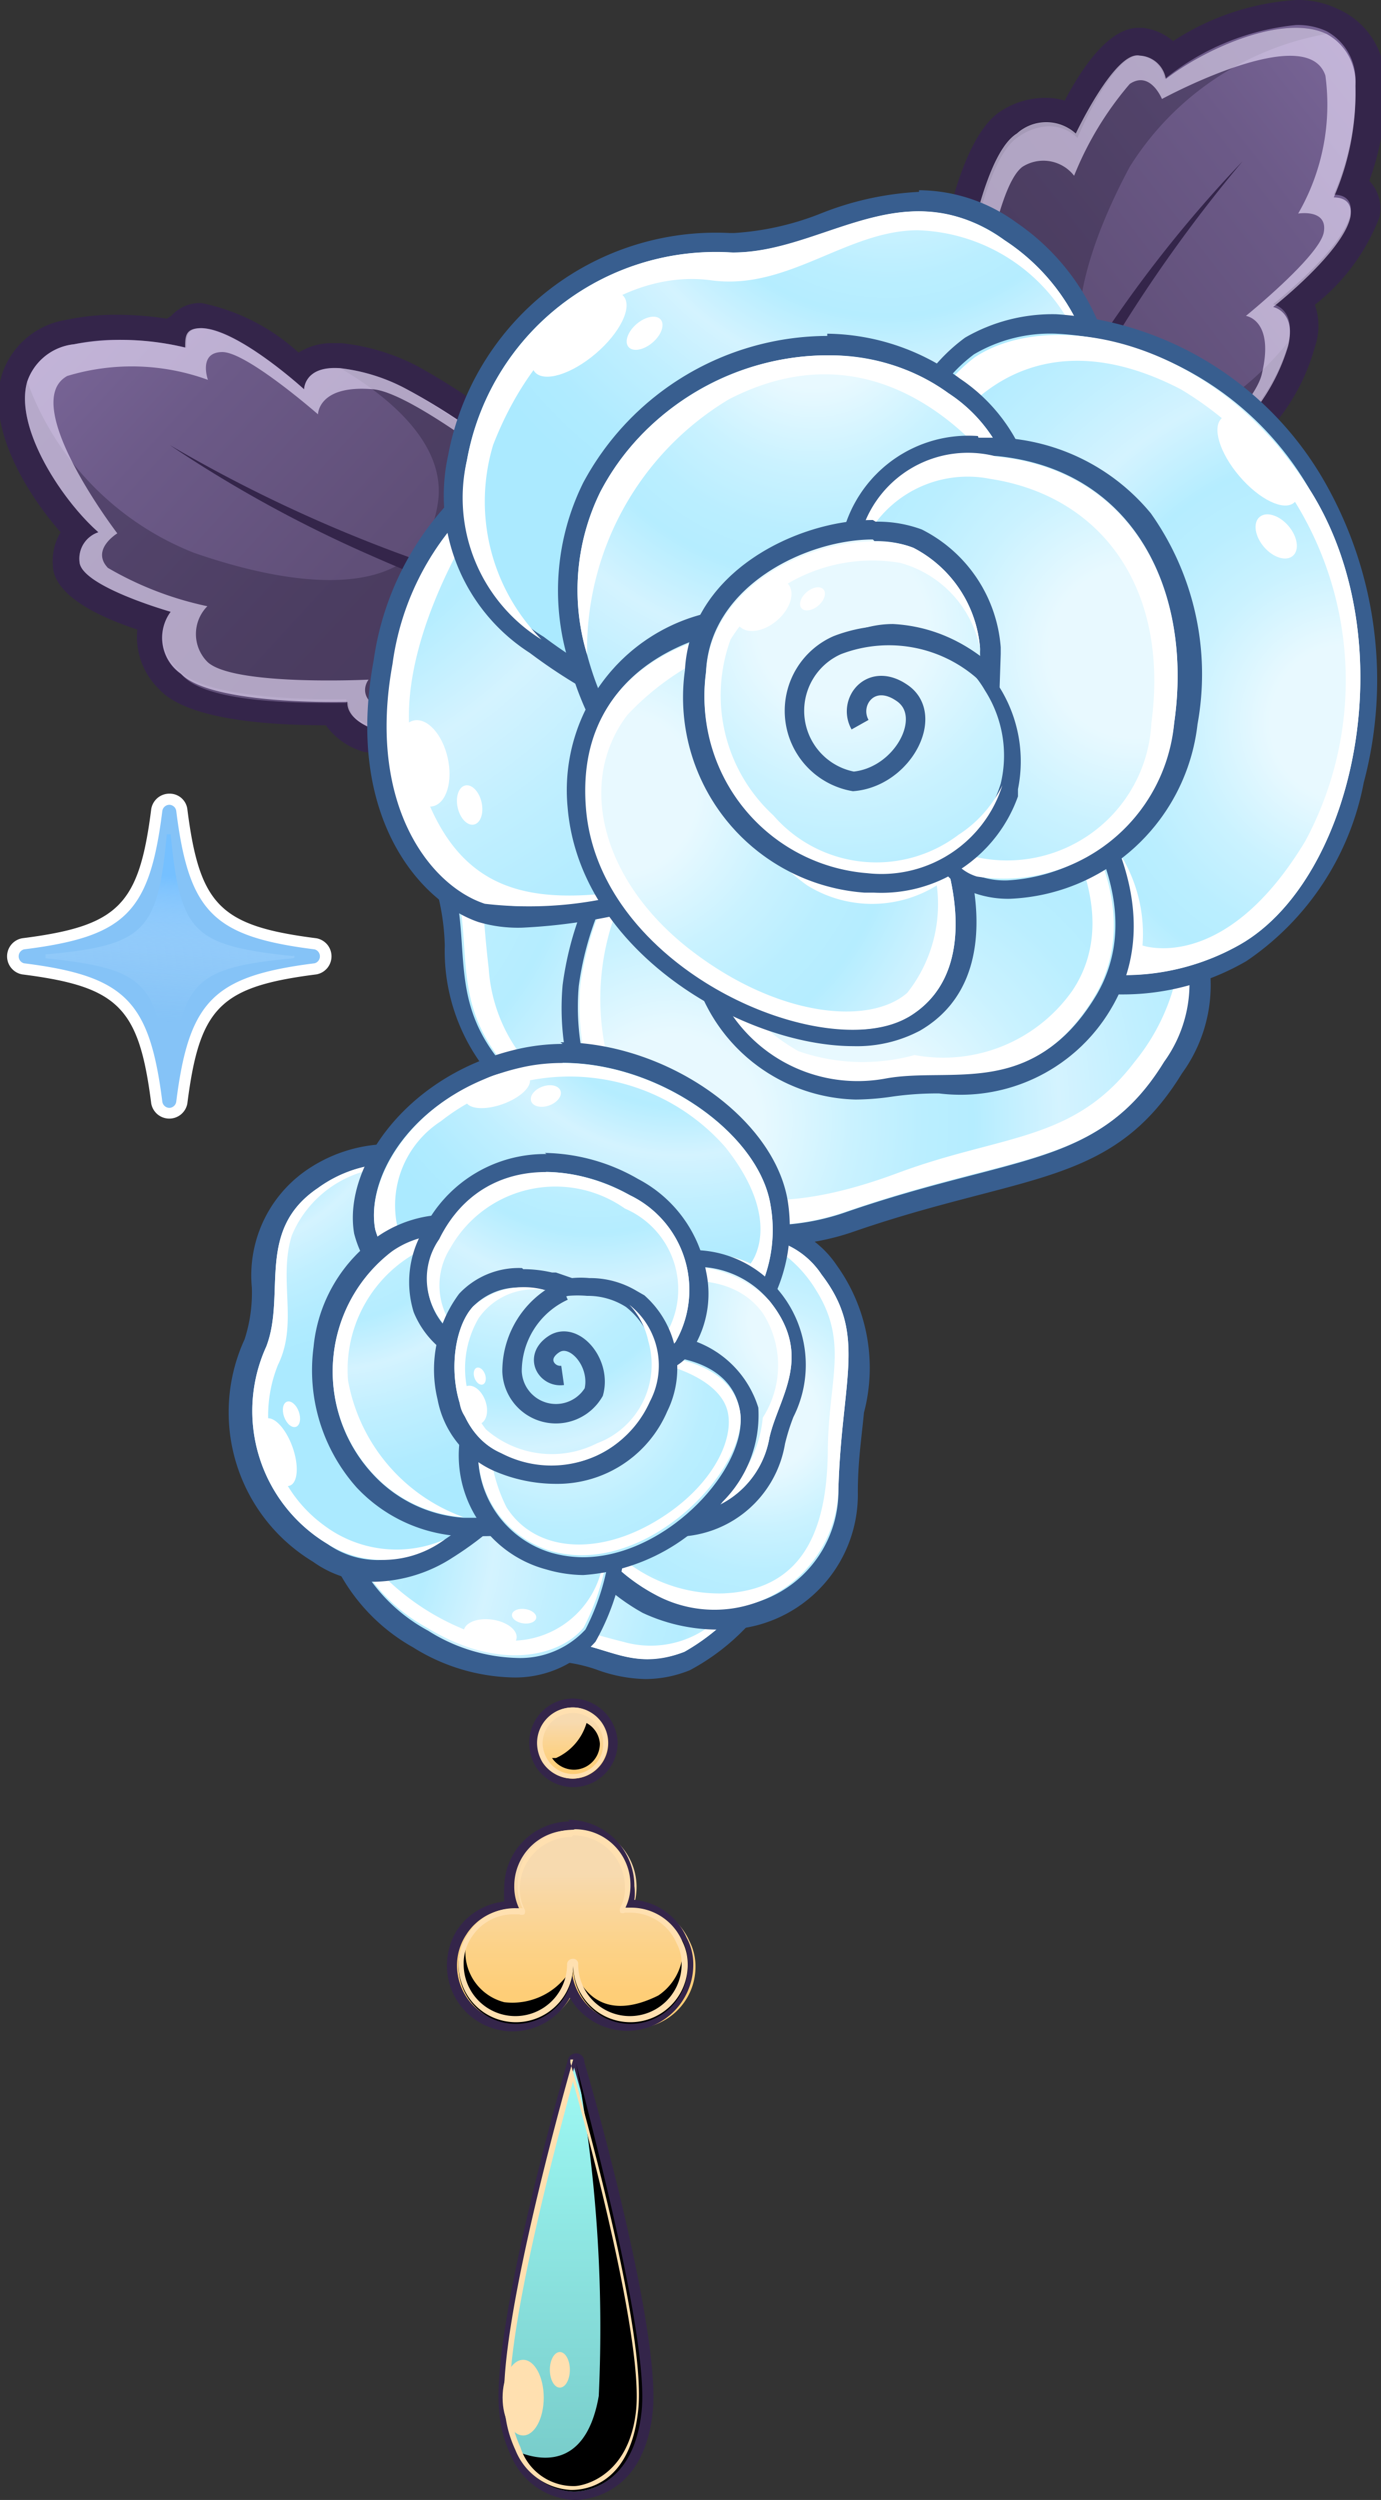 <svg xmlns="http://www.w3.org/2000/svg" xmlns:xlink="http://www.w3.org/1999/xlink" viewBox="0 0 24.84 44.95"><rect x="0" y="0" width="24.84" height="44.95" fill="#333333" stroke="none"/><defs><style>.cls-1{isolation:isolate;}.cls-2{fill:url(#linear-gradient);}.cls-3{fill:#34254a;}.cls-4{fill:#261b36;opacity:0.34;}.cls-31,.cls-33,.cls-34,.cls-38,.cls-4,.cls-5{mix-blend-mode:overlay;}.cls-5{fill:#eee3ff;opacity:0.62;}.cls-6{fill:url(#linear-gradient-2);}.cls-7{fill:url(#radial-gradient);}.cls-8{fill:#385e8f;}.cls-9{fill:#fff;}.cls-10{fill:url(#radial-gradient-2);}.cls-11{fill:url(#radial-gradient-3);}.cls-12{fill:url(#radial-gradient-4);}.cls-13{fill:url(#radial-gradient-5);}.cls-14{fill:url(#radial-gradient-6);}.cls-15{fill:url(#radial-gradient-7);}.cls-16{fill:url(#radial-gradient-8);}.cls-17{fill:url(#radial-gradient-9);}.cls-18{fill:url(#radial-gradient-10);}.cls-19{fill:none;stroke:#385e8f;stroke-miterlimit:10;stroke-width:0.35px;}.cls-20{fill:url(#radial-gradient-11);}.cls-21{fill:url(#radial-gradient-12);}.cls-22{fill:url(#radial-gradient-13);}.cls-23{fill:url(#radial-gradient-14);}.cls-24{fill:url(#radial-gradient-15);}.cls-25{fill:url(#radial-gradient-16);}.cls-26{fill:url(#radial-gradient-17);}.cls-27{fill:url(#radial-gradient-18);}.cls-28{fill:url(#radial-gradient-19);}.cls-29{fill:url(#radial-gradient-20);}.cls-30{fill:#85c3f7;}.cls-31{fill:url(#linear-gradient-3);}.cls-32{fill:url(#linear-gradient-4);}.cls-35,.cls-38{fill:#ffe0b0;}.cls-36{fill:url(#linear-gradient-5);}.cls-37{fill:url(#linear-gradient-6);}</style><linearGradient id="linear-gradient" x1="-1.33" y1="3.24" x2="8.76" y2="12.52" gradientUnits="userSpaceOnUse"><stop offset="0" stop-color="#8c76ae"/><stop offset="0.13" stop-color="#826da2"/><stop offset="0.46" stop-color="#6c5a88"/><stop offset="0.76" stop-color="#604f78"/><stop offset="1" stop-color="#5b4b73"/></linearGradient><linearGradient id="linear-gradient-2" x1="-1320.56" y1="-397.6" x2="-1310.47" y2="-388.31" gradientTransform="translate(-582.35 1236.2) rotate(99.5)" xlink:href="#linear-gradient"/><radialGradient id="radial-gradient" cx="27.95" cy="643.59" r="13.16" gradientTransform="matrix(0.76, -0.65, 0.65, 0.76, -434.8, -456.35)" gradientUnits="userSpaceOnUse"><stop offset="0.12" stop-color="#e8f9ff"/><stop offset="0.14" stop-color="#e4f8ff"/><stop offset="0.25" stop-color="#caf2ff"/><stop offset="0.35" stop-color="#baeeff"/><stop offset="0.42" stop-color="#b5edff"/><stop offset="0.54" stop-color="#d4f3ff"/><stop offset="0.66" stop-color="#c0efff"/><stop offset="0.8" stop-color="#b0ebff"/><stop offset="0.9" stop-color="#abeaff"/></radialGradient><radialGradient id="radial-gradient-2" cx="29.92" cy="652.56" r="12.88" xlink:href="#radial-gradient"/><radialGradient id="radial-gradient-3" cx="32.5" cy="636.4" r="15.31" xlink:href="#radial-gradient"/><radialGradient id="radial-gradient-4" cx="44.95" cy="640.94" r="9.89" xlink:href="#radial-gradient"/><radialGradient id="radial-gradient-5" cx="43.8" cy="655.01" r="11.58" xlink:href="#radial-gradient"/><radialGradient id="radial-gradient-6" cx="32.06" cy="654.83" r="14.4" xlink:href="#radial-gradient"/><radialGradient id="radial-gradient-7" cx="41.29" cy="643.16" r="11.27" xlink:href="#radial-gradient"/><radialGradient id="radial-gradient-8" cx="32.97" cy="647.42" r="12.1" xlink:href="#radial-gradient"/><radialGradient id="radial-gradient-9" cx="41.71" cy="651.56" r="12.8" xlink:href="#radial-gradient"/><radialGradient id="radial-gradient-10" cx="38.02" cy="647.77" r="12.64" xlink:href="#radial-gradient"/><radialGradient id="radial-gradient-11" cx="-817.35" cy="1289.49" r="8.33" gradientTransform="matrix(-0.34, -0.94, 0.94, -0.34, -1481.14, -301.37)" xlink:href="#radial-gradient"/><radialGradient id="radial-gradient-12" cx="-816.11" cy="1295.09" r="8.06" gradientTransform="matrix(-0.34, -0.94, 0.94, -0.34, -1481.14, -301.37)" xlink:href="#radial-gradient"/><radialGradient id="radial-gradient-13" cx="-814.49" cy="1285.02" r="9.67" gradientTransform="matrix(-0.34, -0.94, 0.94, -0.34, -1481.14, -301.37)" xlink:href="#radial-gradient"/><radialGradient id="radial-gradient-14" cx="-806.79" cy="1287.92" r="6.21" gradientTransform="matrix(-0.34, -0.94, 0.94, -0.34, -1481.14, -301.37)" xlink:href="#radial-gradient"/><radialGradient id="radial-gradient-15" cx="-807.53" cy="1296.64" r="7.25" gradientTransform="matrix(-0.34, -0.94, 0.94, -0.34, -1481.14, -301.37)" xlink:href="#radial-gradient"/><radialGradient id="radial-gradient-16" cx="-814.82" cy="1296.51" r="9.1" gradientTransform="matrix(-0.34, -0.94, 0.94, -0.34, -1481.14, -301.37)" xlink:href="#radial-gradient"/><radialGradient id="radial-gradient-17" cx="-809.04" cy="1289.27" r="7.14" gradientTransform="matrix(-0.34, -0.94, 0.94, -0.34, -1481.14, -301.37)" xlink:href="#radial-gradient"/><radialGradient id="radial-gradient-18" cx="-814.23" cy="1291.89" r="7.64" gradientTransform="matrix(-0.34, -0.94, 0.94, -0.34, -1481.14, -301.37)" xlink:href="#radial-gradient"/><radialGradient id="radial-gradient-19" cx="-808.8" cy="1294.5" r="8.08" gradientTransform="matrix(-0.34, -0.94, 0.94, -0.34, -1481.14, -301.37)" xlink:href="#radial-gradient"/><radialGradient id="radial-gradient-20" cx="-811.09" cy="1292.13" r="8.02" gradientTransform="matrix(-0.34, -0.94, 0.94, -0.34, -1481.14, -301.37)" xlink:href="#radial-gradient"/><linearGradient id="linear-gradient-3" x1="3.13" y1="15.76" x2="2.91" y2="19.4" gradientUnits="userSpaceOnUse"><stop offset="0" stop-color="#75c0ff"/><stop offset="0.07" stop-color="#81c5ff" stop-opacity="0.85"/><stop offset="0.21" stop-color="#94ceff" stop-opacity="0.59"/><stop offset="0.34" stop-color="#a5d6ff" stop-opacity="0.38"/><stop offset="0.45" stop-color="#b1dbff" stop-opacity="0.22"/><stop offset="0.56" stop-color="#bae0ff" stop-opacity="0.1"/><stop offset="0.65" stop-color="#c0e2ff" stop-opacity="0.03"/><stop offset="0.72" stop-color="#c2e3ff" stop-opacity="0"/></linearGradient><linearGradient id="linear-gradient-4" x1="10.31" y1="32.82" x2="10.31" y2="36.47" gradientUnits="userSpaceOnUse"><stop offset="0.24" stop-color="#f7daaf"/><stop offset="0.35" stop-color="#f9d7a2"/><stop offset="0.6" stop-color="#fcd288"/><stop offset="0.82" stop-color="#fece78"/><stop offset="1" stop-color="#ffcd73"/></linearGradient><linearGradient id="linear-gradient-5" x1="10.31" y1="30.62" x2="10.31" y2="32.06" xlink:href="#linear-gradient-4"/><linearGradient id="linear-gradient-6" x1="10.31" y1="36.99" x2="10.31" y2="44.87" gradientUnits="userSpaceOnUse"><stop offset="0" stop-color="#9ffaf5"/><stop offset="1" stop-color="#75c9c7"/></linearGradient></defs><g class="cls-1"><g id="Layer_2" data-name="Layer 2"><g id="Layer_1-2" data-name="Layer 1"><path class="cls-2" d="M6.92,13.32a.72.72,0,0,1-.28,0A.91.91,0,0,1,6,12.8H6c-1.08,0-2.46-.1-2.9-.59a1.08,1.08,0,0,1-.3-1.06c-.66-.21-1.52-.57-1.54-1a.73.73,0,0,1,.2-.58C.74,8.83,0,7.64.27,6.8a1.21,1.21,0,0,1,1-.83,3.73,3.73,0,0,1,.84-.09,5.43,5.43,0,0,1,1,.1.38.38,0,0,1,.09-.15.54.54,0,0,1,.4-.16,3.87,3.87,0,0,1,1.75,1A.82.82,0,0,1,6,6.39h.12a3.52,3.52,0,0,1,1.28.4,11.48,11.48,0,0,1,3,2.39h0l.06.06a9.13,9.13,0,0,1,.65.72.24.24,0,0,1,0,.14V12.2a.23.23,0,0,1-.17.22s-1.28.36-2.44.62a.15.15,0,0,1-.09,0L8,13.17A6,6,0,0,1,6.92,13.32Z"/><path class="cls-3" d="M3.64,5.9C4.29,5.92,5.47,7,5.47,7s0-.38.55-.38h.1A3.32,3.32,0,0,1,7.32,7a11.35,11.35,0,0,1,3,2.34l0,0c.42.43.67.75.67.75V12.2s-1.29.37-2.46.63H8.45L8,13H8a5.56,5.56,0,0,1-1,.14.62.62,0,0,1-.21,0c-.57-.19-.51-.5-.51-.5H6c-.63,0-2.31,0-2.73-.51A.79.79,0,0,1,3.07,11s-1.62-.46-1.64-.9a.5.5,0,0,1,.34-.53C1.12,9,.25,7.69.49,6.86a1,1,0,0,1,.84-.67,3.47,3.47,0,0,1,.79-.08,5.52,5.52,0,0,1,1.23.14c0-.2,0-.35.29-.35m0-.45a.69.69,0,0,0-.56.23L3,5.73a5.84,5.84,0,0,0-.91-.07,4.13,4.13,0,0,0-.89.09,1.45,1.45,0,0,0-1.17,1c-.27.92.42,2.09,1.06,2.82a1,1,0,0,0-.14.58c0,.44.53.84,1.52,1.17a1.31,1.31,0,0,0,.39,1.07c.38.42,1.39.65,3,.65a1.27,1.27,0,0,0,.69.48,1.12,1.12,0,0,0,.35,0A6.55,6.55,0,0,0,8,13.4h.05l.19,0,.28-.06h0l.11,0c1.15-.26,2.4-.61,2.41-.62a.44.44,0,0,0,.33-.43V10.11a.47.47,0,0,0-.09-.28s-.28-.34-.71-.78h0V9A12.05,12.05,0,0,0,7.52,6.59a3.82,3.82,0,0,0-1.38-.42H6a1.12,1.12,0,0,0-.63.17,3.67,3.67,0,0,0-1.74-.89Z"/><path class="cls-4" d="M11,10.11V12.2s-3.68,1.06-4.26.87-.51-.5-.51-.5-2.46.07-3-.51A.79.79,0,0,1,3.07,11s-1.62-.46-1.64-.9a.5.5,0,0,1,.34-.53C1.12,9,.25,7.69.49,6.86a5.23,5.23,0,0,0,3,3.08c2.31.8,4.14.69,4.38-.86C8.08,7.9,6.77,7,6.12,6.62A3.32,3.32,0,0,1,7.32,7,13.37,13.37,0,0,1,11,10.11Z"/><path class="cls-5" d="M7.07,12.85A2.17,2.17,0,0,0,8,13a3.48,3.48,0,0,1-1.24.12c-.57-.19-.51-.5-.51-.5s-2.46.07-3-.51A.79.79,0,0,1,3.07,11s-1.62-.46-1.64-.9a.5.5,0,0,1,.34-.53C1.12,9,.25,7.69.49,6.86a1,1,0,0,1,.84-.67,4.75,4.75,0,0,1,2,.06c0-.2,0-.35.29-.35C4.29,5.92,5.47,7,5.47,7s0-.43.65-.38A3.32,3.32,0,0,1,7.32,7a11.35,11.35,0,0,1,3,2.34C9.17,8.43,7.4,7.07,6.72,7c-1-.09-1,.45-1,.45S4.44,6.33,4,6.33s-.26.5-.26.5a4,4,0,0,0-2.53-.07c-.89.49.9,2.83.9,2.83s-.48.29-.17.62a6,6,0,0,0,1.79.69.71.71,0,0,0,0,1c.46.44,2.9.32,2.9.32S6.32,12.6,7.07,12.85Z"/><path class="cls-3" d="M10.7,11.43a29,29,0,0,1-4-1.43A23.05,23.05,0,0,1,3.05,8a26,26,0,0,0,7.75,3h0a.24.24,0,0,1,.17.27.23.23,0,0,1-.27.17Z"/><path class="cls-6" d="M16.83,10.24a.23.23,0,0,1-.19-.2s-.15-1.33-.21-2.51a.34.34,0,0,1,0-.1c0-.11,0-.49,0-.49a3,3,0,0,1,.11-1.37A1,1,0,0,1,17.09,5c.11-.67.44-2.42,1.07-2.82A1.19,1.19,0,0,1,18.83,2a.91.91,0,0,1,.43.1c.27-.54.77-1.36,1.22-1.36a.81.81,0,0,1,.58.3,4.58,4.58,0,0,1,2.25-.8A1.48,1.48,0,0,1,24,.36a1.21,1.21,0,0,1,.65,1.13,4.82,4.82,0,0,1-.32,1.84.37.37,0,0,1,.13.12.47.47,0,0,1,.09.41,3.73,3.73,0,0,1-1.24,1.57l.05.06a.91.91,0,0,1,.07.72,3.6,3.6,0,0,1-.61,1.19A11.42,11.42,0,0,1,19.92,10h0l-.08,0a8,8,0,0,1-.81.52.19.19,0,0,1-.1,0Z"/><path class="cls-3" d="M23.31.45a1.23,1.23,0,0,1,.55.11,1,1,0,0,1,.52.94,4.67,4.67,0,0,1-.39,2c.2,0,.34.1.3.35-.13.63-1.39,1.62-1.39,1.62s.42.08.27.7a3.51,3.51,0,0,1-.57,1.12,11.32,11.32,0,0,1-2.8,2.54h0a9.83,9.83,0,0,1-.85.54L16.87,10s-.16-1.34-.22-2.53v0s0,0,0,0,0-.33,0-.49v0a3.48,3.48,0,0,1,.09-1.24c.2-.37.41-.43.51-.43h.07s.33-2.44,1-2.85a1,1,0,0,1,.55-.19.73.73,0,0,1,.51.21S20,1,20.48,1h0a.5.5,0,0,1,.47.42A4.44,4.44,0,0,1,23.31.45m0-.45h0A4.58,4.58,0,0,0,21.1.74,1,1,0,0,0,20.55.5h-.07c-.42,0-.87.44-1.33,1.31a1.07,1.07,0,0,0-.32-.05A1.46,1.46,0,0,0,18,2c-.66.42-1,2-1.14,2.84a1.33,1.33,0,0,0-.58.6,3.1,3.1,0,0,0-.14,1.44v.24c0,.09,0,.19,0,.29v0s0,.08,0,.12c.07,1.18.22,2.47.22,2.49a.44.44,0,0,0,.37.39l2.06.34h.08a.5.5,0,0,0,.21-.05,8.55,8.55,0,0,0,.89-.57h0A11.72,11.72,0,0,0,23,7.53a3.67,3.67,0,0,0,.65-1.29,1.15,1.15,0,0,0,0-.76,3.67,3.67,0,0,0,1.16-1.57.72.72,0,0,0-.13-.6l-.05-.06a4.57,4.57,0,0,0,.28-1.78A1.41,1.41,0,0,0,24.06.16,1.65,1.65,0,0,0,23.31,0Z"/><path class="cls-4" d="M18.93,10.36,16.87,10s-.44-3.81-.16-4.35.58-.42.58-.42.33-2.44,1-2.85a.79.79,0,0,1,1.06,0S20.06.9,20.5,1a.5.5,0,0,1,.47.42c.7-.54,2.11-1.18,2.89-.81A5.26,5.26,0,0,0,20.32,3C19.15,5.19,19,7,20.45,7.5c1.13.38,2.25-.77,2.72-1.35a3.51,3.51,0,0,1-.57,1.12A13.53,13.53,0,0,1,18.93,10.36Z"/><path class="cls-5" d="M16.87,6.06a2.37,2.37,0,0,0-.25.85,3.48,3.48,0,0,1,.09-1.24c.28-.53.58-.42.58-.42s.33-2.44,1-2.85a.79.79,0,0,1,1.06,0S20.06.9,20.5,1a.5.5,0,0,1,.47.42c.7-.54,2.11-1.18,2.89-.81a1,1,0,0,1,.52.94,4.67,4.67,0,0,1-.39,2c.2,0,.34.1.3.35-.13.63-1.39,1.62-1.39,1.62s.42.08.27.7a3.51,3.51,0,0,1-.57,1.12,11.32,11.32,0,0,1-2.8,2.54c1.08-1,2.71-2.47,2.89-3.13.25-1-.28-1.07-.28-1.07s1.32-1.07,1.4-1.5-.46-.34-.46-.34a3.91,3.91,0,0,0,.49-2.48c-.33-1-2.94.42-2.94.42s-.21-.52-.58-.27a5.91,5.91,0,0,0-1,1.65A.7.7,0,0,0,18.39,3c-.51.38-.8,2.81-.8,2.81S17.24,5.36,16.87,6.06Z"/><path class="cls-3" d="M17.67,9.87a28.23,28.23,0,0,1,2.07-3.68A23,23,0,0,1,22.35,2.9,26.3,26.3,0,0,0,18.09,10h0a.23.23,0,0,1-.29.13.22.22,0,0,1-.12-.3Z"/><path class="cls-7" d="M13.38,20.9s-.31,0-.78-.07A6.19,6.19,0,0,1,9,19.36,3.36,3.36,0,0,1,8.17,17a4.32,4.32,0,0,0-.35-1.67,1,1,0,0,1,.15-1c.72-1,3.13-1.68,3.6-1.68h.11l.1.13c.07.13,1.48,2.38,2.41,3.85l0,.06-.68,4.22Z"/><path class="cls-8" d="M11.57,12.82h0C11.69,13,14,16.71,14,16.71l-.65,4s-.31,0-.77-.07a6.06,6.06,0,0,1-3.46-1.41c-1.23-1.36-.48-2.43-1.18-4a.78.78,0,0,1,.12-.85c.7-1,3.07-1.61,3.47-1.61m0-.35h0c-.5,0-3,.68-3.75,1.75a1.12,1.12,0,0,0-.15,1.22A4.13,4.13,0,0,1,8,17a3.47,3.47,0,0,0,.9,2.43A6.32,6.32,0,0,0,12.58,21c.47.06.78.07.8.07h.3l.05-.3.65-4,0-.13-.07-.11c-.91-1.45-2.3-3.68-2.39-3.85a.38.38,0,0,0-.37-.21Z"/><path class="cls-9" d="M11.24,20.09a7.68,7.68,0,0,1,1.38.56,6.06,6.06,0,0,1-3.46-1.41c-1.23-1.36-.48-2.43-1.18-4a.78.78,0,0,1,.12-.85L8.67,14a21,21,0,0,0,.12,3.41A2.9,2.9,0,0,0,11.24,20.09Z"/><path class="cls-10" d="M13.89,22.19a3.38,3.38,0,0,1-2.53-1.12,4.55,4.55,0,0,1-1.1-3.38A5.62,5.62,0,0,1,11,15.53a18.83,18.83,0,0,1,2.88-3.69l.1-.09,6.59,4a2.37,2.37,0,0,1,.81,1,2.55,2.55,0,0,1-.31,2.4c-.87,1.41-1.93,1.68-3.54,2.1-.65.17-1.39.36-2.26.66A4.19,4.19,0,0,1,13.89,22.19Z"/><path class="cls-8" d="M14,12l6.48,3.94a2.27,2.27,0,0,1,.74.94h0a2.4,2.4,0,0,1-.31,2.23c-1.16,1.89-2.64,1.63-5.71,2.69a4.19,4.19,0,0,1-1.34.23c-2.28,0-3.63-2.21-3.45-4.3a5.56,5.56,0,0,1,.73-2.1A18.67,18.67,0,0,1,14,12m0-.44-.19.19a18.13,18.13,0,0,0-2.91,3.72,5.84,5.84,0,0,0-.78,2.24,4.68,4.68,0,0,0,1.15,3.51,3.5,3.5,0,0,0,2.65,1.17,4.43,4.43,0,0,0,1.45-.25c.87-.3,1.61-.49,2.26-.66,1.65-.43,2.73-.71,3.63-2.18a2.7,2.7,0,0,0,.34-2.55l0,0h0a2.77,2.77,0,0,0-.85-1.05l-6.48-3.94L14,11.53Z"/><path class="cls-9" d="M21.25,16.86a2.4,2.4,0,0,1-.31,2.23c-1.16,1.89-2.64,1.63-5.71,2.69s-5-1.6-4.79-4.07a5.56,5.56,0,0,1,.73-2.1l.4-.16a4.47,4.47,0,0,0-.42,4.25c1,2.34,3.12,2.09,5,1.39s3.16-.55,4.26-2A3.72,3.72,0,0,0,21.25,16.86Z"/><path class="cls-11" d="M9.39,16.51a2.55,2.55,0,0,1-.73-.09c-1-.33-2.27-1.8-1.77-4.51A5.06,5.06,0,0,1,9,8.46l.18-.11,4.14,3.14L12.07,16l-.19.06A10.19,10.19,0,0,1,9.39,16.51Z"/><path class="cls-8" d="M9.17,8.56l3.95,3-1.19,4.31-.1,0h0a9.61,9.61,0,0,1-2.4.42,2.28,2.28,0,0,1-.67-.08c-1-.33-2.12-1.8-1.66-4.31a4.89,4.89,0,0,1,2-3.33l.08,0m0-.42L9,8.25l-.11.07a5.24,5.24,0,0,0-2.17,3.56c-.52,2.82.85,4.35,1.89,4.7a2.51,2.51,0,0,0,.78.1,10.37,10.37,0,0,0,2.5-.43L12,16.2l.18-.06,0-.17,1.19-4.32.06-.23-.19-.14-3.95-3L9.2,8.14Z"/><path class="cls-9" d="M10.85,16.07c.3,0,.62-.09.94-.16a6.88,6.88,0,0,1-3.07.34c-1-.33-2.12-1.8-1.66-4.31a4.89,4.89,0,0,1,2-3.33c-.62.79-2.07,3.2-1.62,5C8,15.85,9.2,16.23,10.85,16.07Z"/><path class="cls-12" d="M12.46,13.05a9.33,9.33,0,0,1-2.83-1.46,3.18,3.18,0,0,1-1.4-3.36,4.74,4.74,0,0,1,4.9-3.87h0A5,5,0,0,0,14.81,4a5.57,5.57,0,0,1,1.72-.37,2.76,2.76,0,0,1,1.64.55,3.91,3.91,0,0,1,1.62,2.21,4,4,0,0,1,0,2.29l0,.05-7.2,4.34Z"/><path class="cls-8" d="M16.53,3.8a2.61,2.61,0,0,1,1.54.52,3.72,3.72,0,0,1,1.55,2.11,3.76,3.76,0,0,1,0,2.18l-7.07,4.27a9.34,9.34,0,0,1-2.77-1.43A3,3,0,0,1,8.4,8.27a4.54,4.54,0,0,1,4.73-3.73h.07c1.15,0,2.19-.74,3.33-.74m0-.35h0a5.5,5.5,0,0,0-1.77.39,5.07,5.07,0,0,1-1.56.35h-.07a4.9,4.9,0,0,0-5.07,4,3.36,3.36,0,0,0,1.47,3.55,9.74,9.74,0,0,0,2.88,1.49l.15,0,.13-.08,7.07-4.27.11-.06,0-.11A4.12,4.12,0,0,0,18.28,4a3,3,0,0,0-1.75-.58Z"/><path class="cls-9" d="M19.62,6.43a3.7,3.7,0,0,0-.48-.79,3.24,3.24,0,0,0-2.63-1.5c-1.28,0-2.34,1.09-3.72.9S9.72,5.81,8.87,8a3.53,3.53,0,0,0,.87,3.5A3,3,0,0,1,8.4,8.27a4.55,4.55,0,0,1,4.78-3.73c1.64,0,3.07-1.51,4.89-.22A3.72,3.72,0,0,1,19.62,6.43Z"/><path class="cls-13" d="M20.24,17.71A4.64,4.64,0,0,1,19,17.53a3.84,3.84,0,0,1-.8-.31l-.06,0-2.25-6.87a9,9,0,0,1,.51-2.58,3,3,0,0,1,1.08-1.52A2.9,2.9,0,0,1,19,5.83a5.76,5.76,0,0,1,4.7,2.86A7,7,0,0,1,24.42,14a4.84,4.84,0,0,1-2,3.1A4.28,4.28,0,0,1,20.24,17.71Z"/><path class="cls-8" d="M19,6a5.6,5.6,0,0,1,4.55,2.79c1.74,2.73.83,7-1.24,8.19a4.2,4.2,0,0,1-2.07.55A4.66,4.66,0,0,1,19,17.36a4.7,4.7,0,0,1-.77-.29L16,10.26a9.55,9.55,0,0,1,.52-2.46,2.79,2.79,0,0,1,1-1.43A2.71,2.71,0,0,1,19,6m0-.35h0a3.14,3.14,0,0,0-1.64.42,3.16,3.16,0,0,0-1.15,1.61,10.17,10.17,0,0,0-.54,2.56v.07l0,.06,2.23,6.8,0,.14.12.06a4.2,4.2,0,0,0,.84.32,4.63,4.63,0,0,0,1.32.19,4.43,4.43,0,0,0,2.24-.6,5,5,0,0,0,2.11-3.21,7.19,7.19,0,0,0-.74-5.47A6,6,0,0,0,19,5.65Z"/><path class="cls-9" d="M23.55,8.79c1.74,2.73.83,7-1.24,8.19a4.22,4.22,0,0,1-3.29.38,8.91,8.91,0,0,1-.15-2.14c.09-.39.92-.41,1.35.26A2.71,2.71,0,0,1,20.55,17s1.48.53,2.93-1.88A6.1,6.1,0,0,0,21.24,7C18.29,5.47,17,7.85,17,7.85l-.46,0a2.79,2.79,0,0,1,1-1.43C18.89,5.53,21.82,6.06,23.55,8.79Z"/><ellipse class="cls-9" cx="22.63" cy="8.28" rx="0.44" ry="1" transform="translate(0.04 16.67) rotate(-40.48)"/><ellipse class="cls-9" cx="22.96" cy="9.67" rx="0.29" ry="0.46" transform="matrix(0.76, -0.65, 0.65, 0.76, -0.78, 17.22)"/><path class="cls-14" d="M15.36,19.62a3,3,0,0,1-2.68-1.93l0-.14.23-.14L19,13.79l.1.12.17.21c.37.51,1.53,2.29.55,3.9a3,3,0,0,1-3,1.49,5,5,0,0,0-.88,0A3.4,3.4,0,0,1,15.36,19.62Z"/><path class="cls-8" d="M19,14l.15.21c.43.57,1.45,2.22.56,3.7-1.11,1.83-2.57,1.25-3.74,1.46a3,3,0,0,1-.58.05,2.77,2.77,0,0,1-2.51-1.81l.11-.07L19,14m.07-.45-.25.15-6,3.54-.13.07-.23.15.09.26a3.1,3.1,0,0,0,2.84,2.05,4.72,4.72,0,0,0,.64-.05,5.71,5.71,0,0,1,.86-.06A3.14,3.14,0,0,0,20,18.11c1-1.71-.18-3.56-.58-4.09l-.17-.23L19,13.57Z"/><path class="cls-9" d="M19.12,14.23c.43.57,1.45,2.22.56,3.7-1.11,1.83-2.57,1.25-3.74,1.46a2.74,2.74,0,0,1-3.09-1.76l.11-.07.06,0a3.57,3.57,0,0,0,1.34,1.34,3.52,3.52,0,0,0,2.09.07,2.84,2.84,0,0,0,2.84-1.16c1.05-1.57-.53-3.52-.53-3.52Z"/><path class="cls-15" d="M11.21,13.59a5.37,5.37,0,0,1-.82-1.77,4.17,4.17,0,0,1,.26-3.06,4.83,4.83,0,0,1,4.23-2.55,3.82,3.82,0,0,1,2.28.72,2.91,2.91,0,0,1,1.27,1.91,2.61,2.61,0,0,1-.21,1.49l0,.06-6.9,3.32Z"/><path class="cls-8" d="M14.88,6.39a3.62,3.62,0,0,1,2.18.68,2.71,2.71,0,0,1,1.19,1.8,2.36,2.36,0,0,1-.19,1.38l-6.71,3.24a5.54,5.54,0,0,1-.79-1.72,4,4,0,0,1,.24-2.93,4.64,4.64,0,0,1,4.08-2.45m0-.35a5,5,0,0,0-4.39,2.64,4.37,4.37,0,0,0-.27,3.19,5.63,5.63,0,0,0,.85,1.83l.17.23.26-.13,6.72-3.23.1-.05.05-.11a2.69,2.69,0,0,0,.23-1.6,3.13,3.13,0,0,0-1.33-2A4.08,4.08,0,0,0,14.88,6Z"/><path class="cls-9" d="M18.25,8.87c-.44-.68-2.33-3.14-5.14-1.69a5.25,5.25,0,0,0-2.55,4.59,4,4,0,0,1,.24-2.93C12,6.53,15.13,5.66,17.06,7.07A2.71,2.71,0,0,1,18.25,8.87Z"/><path class="cls-16" d="M15.33,18.69c-1.88,0-4.76-1.61-5-4.13-.26-3.06,2.91-3.4,3-3.4h.08l.23.24,1.95,2.09L17,15c.07.15,1,2.44-.59,3.4A2.17,2.17,0,0,1,15.33,18.69Z"/><path class="cls-8" d="M13.33,11.33l.17.18,1.95,2.09,1.45,1.55s.93,2.24-.55,3.13a2.11,2.11,0,0,1-1,.23c-1.81,0-4.59-1.57-4.79-4-.24-2.92,2.79-3.21,2.79-3.21m.14-.36-.17,0a3.27,3.27,0,0,0-3.11,3.58c.22,2.62,3.19,4.29,5.14,4.29a2.42,2.42,0,0,0,1.2-.28c1.72-1,.74-3.46.7-3.57l0-.06,0,0-1.45-1.55-2-2.09-.17-.18L13.47,11Z"/><path class="cls-9" d="M16.9,15.15s.93,2.24-.55,3.13-5.57-.82-5.81-3.74,2.79-3.21,2.79-3.21l.17.18a4.82,4.82,0,0,0-2.22,1.35c-.92,1.22-.44,3,1.14,4.22s3.23,1.36,3.9.77a2.57,2.57,0,0,0,.53-1.93,2.21,2.21,0,0,1-2.33,0,3.31,3.31,0,0,1-1.38-2.37l2.31.09Z"/><path class="cls-17" d="M18.09,16a1.72,1.72,0,0,1-.58-.09,1,1,0,0,1-.7-.86,6.46,6.46,0,0,1,.05-1.49c0-.33.07-.68.09-1.05.06-1.44-1.6-2.26-1.61-2.27l-.11,0V10.1A2.17,2.17,0,0,1,17.56,8a2.68,2.68,0,0,1,.39,0,3.57,3.57,0,0,1,2.53,1.32A4.84,4.84,0,0,1,21.29,13,3.37,3.37,0,0,1,18.09,16Z"/><path class="cls-8" d="M17.56,8.2l.37,0c2.46.24,3.53,2.42,3.19,4.79a3.2,3.2,0,0,1-3,2.84,1.42,1.42,0,0,1-.52-.08.82.82,0,0,1-.58-.72,15.92,15.92,0,0,1,.13-2.5c.07-1.58-1.71-2.44-1.71-2.44h0a2,2,0,0,1,2.15-1.9m0-.35h0a2.33,2.33,0,0,0-2.5,2.24v.23l.21.11s1.57.78,1.51,2.11c0,.36-.05.71-.09,1a6.19,6.19,0,0,0,0,1.53,1.21,1.21,0,0,0,.81,1,1.83,1.83,0,0,0,.64.1,3.54,3.54,0,0,0,3.37-3.14,5,5,0,0,0-.84-3.79A3.75,3.75,0,0,0,18,7.87l-.4,0Z"/><path class="cls-9" d="M21.12,13a3.08,3.08,0,0,1-3.55,2.76.82.82,0,0,1-.58-.72,2,2,0,0,0,.52.36,2.6,2.6,0,0,0,3.2-2.4c.33-2.46-.93-4.09-2.9-4.39a2.07,2.07,0,0,0-2.4,1.48,2,2,0,0,1,2.52-1.88C20.39,8.46,21.46,10.64,21.12,13Z"/><path class="cls-18" d="M15.59,15.87a3.34,3.34,0,0,1-3.06-3.78c.07-1.65,1.91-2.53,3.21-2.53a2,2,0,0,1,.76.13,2.41,2.41,0,0,1,1.31,2l.06.57L17.61,12a2.62,2.62,0,0,1,.23.32,2.34,2.34,0,0,1,.38,1.81l0,.06h0a2.43,2.43,0,0,1-2.44,1.68Z"/><path class="cls-8" d="M15.73,9.73a1.83,1.83,0,0,1,.7.12,2.23,2.23,0,0,1,1.2,1.83,1.13,1.13,0,0,0,0,.12,2.8,2.8,0,0,0-1.57-.58,1.86,1.86,0,0,0-1.23.47A2.63,2.63,0,0,1,16,11.42a2,2,0,0,1,1.72,1A2.17,2.17,0,0,1,18,14.09s0,0,0,0a2.25,2.25,0,0,1-2.28,1.58H15.6a3.18,3.18,0,0,1-2.9-3.6c.07-1.53,1.8-2.37,3-2.37m0-.35h0c-1.36,0-3.29.94-3.38,2.7a3.52,3.52,0,0,0,3.23,4h.17a2.61,2.61,0,0,0,2.59-1.73l0,0,0-.13a2.51,2.51,0,0,0-.33-1.83L18,11.76v-.12a2.59,2.59,0,0,0-1.42-2.12,2.29,2.29,0,0,0-.83-.14Z"/><path class="cls-9" d="M17.63,11.67a2,2,0,0,0-1.44-1.55,3,3,0,0,0-3.05,1.38,2.93,2.93,0,0,0,.77,3.16,2.45,2.45,0,0,0,3.33.35,2.21,2.21,0,0,0,.79-.89A2.28,2.28,0,0,1,15.6,15.7a3.18,3.18,0,0,1-2.9-3.6c.09-1.86,2.61-2.69,3.73-2.25a2.23,2.23,0,0,1,1.2,1.83Z"/><path class="cls-19" d="M17.81,12.18a2.58,2.58,0,0,0-2.75-.58,1.29,1.29,0,0,0,.29,2.45c.89-.08,1.46-1.17.89-1.58s-1,.15-.77.56"/><ellipse class="cls-9" cx="10.42" cy="6.01" rx="1.05" ry="0.46" transform="translate(-1.41 8.2) rotate(-40.48)"/><ellipse class="cls-9" cx="11.59" cy="5.99" rx="0.38" ry="0.22" transform="translate(-1.11 8.96) rotate(-40.48)"/><ellipse class="cls-9" cx="13.74" cy="10.88" rx="0.58" ry="0.37" transform="translate(-3.78 11.52) rotate(-40.48)"/><ellipse class="cls-9" cx="14.61" cy="10.77" rx="0.26" ry="0.16" transform="translate(-3.49 12.06) rotate(-40.48)"/><ellipse class="cls-9" cx="7.61" cy="13.72" rx="0.45" ry="0.79" transform="translate(-2.81 2) rotate(-12.62)"/><ellipse class="cls-9" cx="8.45" cy="14.47" rx="0.22" ry="0.36" transform="translate(-2.96 2.2) rotate(-12.62)"/><path class="cls-20" d="M11.64,30a2.78,2.78,0,0,1-.83-.16,2.86,2.86,0,0,0-.87-.17H9.79a.68.68,0,0,1-.62-.34A4.13,4.13,0,0,1,9,26.83l.05-.09.12,0,2.71-.54H12l2.35,1.35-.06.14s-.08.18-.22.44a3.76,3.76,0,0,1-1.65,1.76A2,2,0,0,1,11.64,30Z"/><path class="cls-8" d="M11.92,26.35l2.16,1.24s-.08.18-.21.43a3.8,3.8,0,0,1-1.56,1.68,2,2,0,0,1-.67.13c-.58,0-1-.32-1.7-.32h-.2a.49.49,0,0,1-.42-.26,3.9,3.9,0,0,1-.15-2.36c.1,0,2.75-.55,2.75-.55M12,26l-.13,0-2.72.54-.18,0-.1.18A4.12,4.12,0,0,0,9,29.45a.82.82,0,0,0,.71.42h.2a2.66,2.66,0,0,1,.82.15,2.7,2.7,0,0,0,.88.17,2.15,2.15,0,0,0,.8-.16,4,4,0,0,0,1.74-1.84c.14-.26.22-.45.22-.45l.12-.28-.27-.16-2.16-1.24L12,26Z"/><path class="cls-9" d="M13.25,28.69a4,4,0,0,1,.62-.67,3.8,3.8,0,0,1-1.56,1.68c-1.05.41-1.5-.26-2.52-.19a.48.48,0,0,1-.47-.25l-.11-.41a13.24,13.24,0,0,0,2,.67A1.78,1.78,0,0,0,13.25,28.69Z"/><path class="cls-21" d="M12.89,29.07a2.9,2.9,0,0,1-1.26-.28,3.42,3.42,0,0,1-1.1-.92A11.14,11.14,0,0,1,9,25.4L9,25.28l3.77-2.94a1.63,1.63,0,0,1,.8-.26h0a1.64,1.64,0,0,1,1.35.73,3,3,0,0,1,.46,2.52,13.48,13.48,0,0,0-.11,1.44A2.27,2.27,0,0,1,12.89,29.07Z"/><path class="cls-8" d="M13.61,22.25a1.49,1.49,0,0,1,1.17.67c.82,1.07.36,1.86.3,3.85a2.09,2.09,0,0,1-2.19,2.13,2.72,2.72,0,0,1-1.18-.27,3.33,3.33,0,0,1-1-.87A11.42,11.42,0,0,1,9.2,25.33l3.65-2.85a1.41,1.41,0,0,1,.71-.22h0m0-.35h-.12a1.85,1.85,0,0,0-.84.28L9,25.06l-.21.16.11.25A11.29,11.29,0,0,0,10.4,28a3.8,3.8,0,0,0,1.16,1,3.19,3.19,0,0,0,1.33.3,2.43,2.43,0,0,0,2.54-2.47c0-.56.07-1,.11-1.43a3.16,3.16,0,0,0-.49-2.65,1.81,1.81,0,0,0-1.44-.8Z"/><path class="cls-9" d="M13.56,22.25a1.48,1.48,0,0,1,1.22.67c.82,1.07.36,1.86.3,3.85a2.23,2.23,0,0,1-3.37,1.86,3.33,3.33,0,0,1-1-.87V27.5A2.74,2.74,0,0,0,13,28.65c1.56-.06,1.88-1.33,1.89-2.58s.38-1.93-.21-2.87A2.29,2.29,0,0,0,13.56,22.25Z"/><path class="cls-22" d="M9.25,30a3.26,3.26,0,0,1-1.67-.51,3.2,3.2,0,0,1-1.55-2l0-.12.09-.12,2.68-1.68,2.38,1.74v.2a4.23,4.23,0,0,1-.51,1.92A1.77,1.77,0,0,1,9.25,30Z"/><path class="cls-8" d="M8.77,25.76,11,27.38v.09a4.24,4.24,0,0,1-.47,1.83,1.6,1.6,0,0,1-1.25.51,3.14,3.14,0,0,1-1.58-.49A3.05,3.05,0,0,1,6.2,27.43a.18.18,0,0,1,0-.05l2.58-1.62m0-.42-.2.13L6,27.08l-.2.12,0,.23,0,.08a3.41,3.41,0,0,0,1.63,2.11,3.52,3.52,0,0,0,1.76.54,1.94,1.94,0,0,0,1.52-.64,4.25,4.25,0,0,0,.55-2v-.29l-.15-.11L9,25.48l-.19-.14Z"/><path class="cls-9" d="M10.86,28a4.8,4.8,0,0,0,.11-.57,4.24,4.24,0,0,1-.47,1.83c-.4.5-1.49.82-2.83,0A3.05,3.05,0,0,1,6.2,27.43a4.41,4.41,0,0,0,2.52,2A1.67,1.67,0,0,0,10.86,28Z"/><path class="cls-23" d="M6.78,28.23a1.72,1.72,0,0,1-1-.33,3,3,0,0,1-1.17-3.75,3.22,3.22,0,0,0,.15-1,2.1,2.1,0,0,1,.85-1.94A2.59,2.59,0,0,1,7,20.74h.23a2.47,2.47,0,0,1,1.33.54l.05,0,.94,5.11-.05.07a6,6,0,0,1-1.47,1.32A2.54,2.54,0,0,1,6.78,28.23Z"/><path class="cls-8" d="M7,20.92h.21a2.31,2.31,0,0,1,1.24.49l.91,5A5.74,5.74,0,0,1,8,27.68a2.41,2.41,0,0,1-1.19.37,1.56,1.56,0,0,1-.92-.29,2.79,2.79,0,0,1-1.1-3.55c.36-.94-.2-2.09.93-2.85A2.35,2.35,0,0,1,7,20.92m0-.35H7a2.66,2.66,0,0,0-1.53.5,2.3,2.3,0,0,0-.94,2.08,2.72,2.72,0,0,1-.13.93,3.14,3.14,0,0,0,1.23,4,1.91,1.91,0,0,0,1.12.36A2.68,2.68,0,0,0,8.15,28a6,6,0,0,0,1.52-1.37l.09-.12,0-.15-.92-5,0-.12-.09-.08a2.67,2.67,0,0,0-1.44-.58Z"/><path class="cls-9" d="M7.24,20.93a2.05,2.05,0,0,0-.56.1,2,2,0,0,0-1.43,1.18C5,23,5.37,23.79,5,24.54a2.44,2.44,0,0,0,.82,2.88A2.17,2.17,0,0,0,8,27.68a1.87,1.87,0,0,1-2.11.08,2.79,2.79,0,0,1-1.1-3.55c.36-.94-.2-2.09.93-2.85A2.26,2.26,0,0,1,7.24,20.93Z"/><path class="cls-24" d="M8.64,24a5.37,5.37,0,0,1-1.4-.87,1.87,1.87,0,0,1-.66-1c-.2-1,.77-2.7,2.82-3.13a3.38,3.38,0,0,1,.72-.07c1.79,0,3.7,1.31,3.92,2.7a2.92,2.92,0,0,1-.89,2.51l-.05,0Z"/><path class="cls-8" d="M10.12,19.11c1.75,0,3.54,1.28,3.74,2.56a2.55,2.55,0,0,1-.49,2A2.71,2.71,0,0,1,13,24l-4.38-.2A5.78,5.78,0,0,1,7.35,23a1.77,1.77,0,0,1-.6-.89c-.19-1,.75-2.51,2.69-2.92a3.82,3.82,0,0,1,.68-.07m0-.35h0a3.67,3.67,0,0,0-.75.08c-2,.43-3.21,2.1-3,3.33a2,2,0,0,0,.71,1.08,6.59,6.59,0,0,0,1.39.89l.06,0h.07l4.38.2h.14l.1-.09a3.43,3.43,0,0,0,.39-.43,2.94,2.94,0,0,0,.56-2.23c-.24-1.5-2.19-2.86-4.09-2.86Z"/><path class="cls-9" d="M9.44,19.18c1.94-.4,4.19,1.05,4.42,2.49a2.55,2.55,0,0,1-.49,2,5.37,5.37,0,0,1-1.26-.38c-.2-.13,0-.61.44-.71a1.6,1.6,0,0,1,.95.14s.62-.74-.45-2.09a3.73,3.73,0,0,0-5.12-.47,1.8,1.8,0,0,0-.45,2.61L7.35,23a1.77,1.77,0,0,1-.6-.89C6.56,21.15,7.5,19.59,9.44,19.18Z"/><ellipse class="cls-9" cx="8.95" cy="19.6" rx="0.61" ry="0.27" transform="translate(-6.1 4.18) rotate(-19.77)"/><ellipse class="cls-9" cx="9.82" cy="19.71" rx="0.28" ry="0.18" transform="translate(-6.09 4.48) rotate(-19.77)"/><path class="cls-25" d="M12,27.4l0-.13-.76-4.44.13,0,.17-.05a3.23,3.23,0,0,1,.89-.13,1.88,1.88,0,0,1,1.75,2.77,3.28,3.28,0,0,0-.15.51,1.84,1.84,0,0,1-1.84,1.53Z"/><path class="cls-8" d="M12.44,22.78a1.71,1.71,0,0,1,1.4.61c.81,1,.16,1.74,0,2.46a1.66,1.66,0,0,1-1.66,1.38h0l0-.08L11.44,23l.16-.05a3.14,3.14,0,0,1,.84-.12m0-.35h0a3.61,3.61,0,0,0-.94.13l-.18.06-.27.1,0,.29.73,4.2v.09l.06.28h.28a2,2,0,0,0,2-1.67,3.72,3.72,0,0,1,.15-.48,2.08,2.08,0,0,0-.25-2.26,2,2,0,0,0-1.67-.74Z"/><path class="cls-9" d="M11.6,22.9a2.11,2.11,0,0,1,2.24.49c.81,1,.16,1.74,0,2.46a1.66,1.66,0,0,1-1.67,1.38l0-.08,0,0a2.21,2.21,0,0,0,1.06-.48,2.16,2.16,0,0,0,.49-1.18,1.74,1.74,0,0,0,0-1.88c-.68-.94-2.14-.46-2.14-.46Z"/><path class="cls-26" d="M8.68,27.47l-.36,0a2.61,2.61,0,0,1-1.74-.83,3,3,0,0,1-.72-2.38A2.52,2.52,0,0,1,7,22.39,2,2,0,0,1,8,22a1.24,1.24,0,0,1,.33,0,1.69,1.69,0,0,1,.85.46l0,0,.41,4.76-.13,0A3.86,3.86,0,0,1,8.68,27.47Z"/><path class="cls-8" d="M8,22.21a1.46,1.46,0,0,1,1.05.44l.4,4.55a3.49,3.49,0,0,1-.81.09H8.34a2.44,2.44,0,0,1-1.63-.78,2.71,2.71,0,0,1,.34-4,1.79,1.79,0,0,1,1-.32m0-.35H8a2.22,2.22,0,0,0-1.19.38,2.75,2.75,0,0,0-1.17,2,3.17,3.17,0,0,0,.77,2.52,2.78,2.78,0,0,0,1.86.88,2.3,2.3,0,0,0,.37,0,3.25,3.25,0,0,0,.9-.11l.28-.08,0-.28-.4-4.55V22.5l-.08-.09a1.87,1.87,0,0,0-.94-.51,1.55,1.55,0,0,0-.37,0Z"/><path class="cls-9" d="M8.34,22.24a2.41,2.41,0,0,0-2.08,2.58,3.22,3.22,0,0,0,2.08,2.46,2.44,2.44,0,0,1-1.63-.78,2.71,2.71,0,0,1,.34-4A1.64,1.64,0,0,1,8.34,22.24Z"/><path class="cls-27" d="M10.48,28.14a2.1,2.1,0,0,1-.61-.09,2,2,0,0,1-1.35-2.5l0-.09,3-1.25h.09c.46,0,1.64.12,1.83,1.13a2.12,2.12,0,0,1-.6,1.55A3.38,3.38,0,0,1,10.48,28.14Z"/><path class="cls-8" d="M11.67,24.37c.2,0,1.47,0,1.64,1S12,28,10.48,28a2.16,2.16,0,0,1-.56-.08,1.84,1.84,0,0,1-1.24-2.3l.14-.06,1.62-.66,1.2-.5h0m0-.35h-.1l-.06,0-1.2.5-1.62.66-.14.06-.16.07,0,.16a2.12,2.12,0,0,0,1.47,2.72,2.45,2.45,0,0,0,.66.1A3.51,3.51,0,0,0,13,27a2.2,2.2,0,0,0,.64-1.69,1.85,1.85,0,0,0-2-1.29Z"/><path class="cls-9" d="M11.64,24.37s1.49,0,1.67,1-1.67,3-3.39,2.52a1.84,1.84,0,0,1-1.24-2.3l.14-.06a2.87,2.87,0,0,0,.29,1.57c.5.79,1.6.89,2.67.26s1.48-1.56,1.28-2.07-1-.72-1-.72a1.35,1.35,0,0,1-.53,1.32,2,2,0,0,1-1.66.28s.26-.63.55-1.3Z"/><path class="cls-28" d="M11.74,24.49h-.17a3.61,3.61,0,0,1-.86-.36c-.18-.09-.37-.19-.58-.28a1.16,1.16,0,0,0-.42-.08,1.93,1.93,0,0,0-1.15.5l-.09.09-.11-.06a1.47,1.47,0,0,1-.76-.79,1.63,1.63,0,0,1,.14-1.29A2.21,2.21,0,0,1,9.82,20.9a3.29,3.29,0,0,1,1.59.44,2.2,2.2,0,0,1,1.14,1.54,1.71,1.71,0,0,1-.27,1.36A.66.66,0,0,1,11.74,24.49Z"/><path class="cls-8" d="M9.82,21.07a3.19,3.19,0,0,1,1.51.42,1.89,1.89,0,0,1,.82,2.64.53.53,0,0,1-.41.19l-.14,0a8.8,8.8,0,0,1-1.4-.62,1.23,1.23,0,0,0-.49-.1,2.07,2.07,0,0,0-1.27.56h0a1.24,1.24,0,0,1-.53-1.85,2.06,2.06,0,0,1,1.92-1.21m0-.35h0a2.44,2.44,0,0,0-2.24,1.41,1.84,1.84,0,0,0-.15,1.43,1.65,1.65,0,0,0,.86.89l.21.1.18-.16a1.77,1.77,0,0,1,1-.46.85.85,0,0,1,.35.08,5.07,5.07,0,0,1,.57.27,4,4,0,0,0,.91.37l.2,0a.85.85,0,0,0,.67-.32,1.88,1.88,0,0,0,.31-1.5,2.35,2.35,0,0,0-1.22-1.66,3.45,3.45,0,0,0-1.68-.47Z"/><path class="cls-9" d="M11.33,21.49a1.89,1.89,0,0,1,.82,2.64.54.54,0,0,1-.55.17,1,1,0,0,0,.32-.22,1.58,1.58,0,0,0-.68-2.35,2.17,2.17,0,0,0-3.14.71,1.25,1.25,0,0,0,.33,1.69,1.24,1.24,0,0,1-.53-1.85C8.57,20.92,10.05,20.79,11.33,21.49Z"/><path class="cls-29" d="M10,26.51a2.66,2.66,0,0,1-1.06-.23A1.54,1.54,0,0,1,8,25.13a2.11,2.11,0,0,1,.34-1.75,1.26,1.26,0,0,1,1-.4,2.59,2.59,0,0,1,.47.05l.44.1h0a1.63,1.63,0,0,1,.31,0,1.43,1.43,0,0,1,.79.23l.06,0h0a1.59,1.59,0,0,1,.4,1.92A2,2,0,0,1,10,26.51Z"/><path class="cls-8" d="M9.38,23.15a2,2,0,0,1,.43.05l.08,0a1.36,1.36,0,0,0-.67,1.58,1.33,1.33,0,0,1,1-1.48,2,2,0,0,1,.34,0,1.27,1.27,0,0,1,.7.2h0a1.39,1.39,0,0,1,.37,1.74A1.76,1.76,0,0,1,10,26.33a2.48,2.48,0,0,1-1-.21c-1-.45-1-2.08-.49-2.63a1.16,1.16,0,0,1,.88-.34m0-.35h0a1.47,1.47,0,0,0-1.13.46,2.28,2.28,0,0,0-.39,1.9,1.76,1.76,0,0,0,1,1.28,2.8,2.8,0,0,0,1.13.24,2.15,2.15,0,0,0,2-1.3,1.75,1.75,0,0,0-.41-2.09v0l-.14-.08a1.63,1.63,0,0,0-.85-.23,1.67,1.67,0,0,0-.31,0L10,22.88l-.07,0a2.32,2.32,0,0,0-.52-.06Z"/><path class="cls-9" d="M9.81,23.2a1.21,1.21,0,0,0-1.2.5,1.79,1.79,0,0,0,.13,2,1.8,1.8,0,0,0,2,.25,1.51,1.51,0,0,0,.92-1.84,1.35,1.35,0,0,0-.34-.65,1.39,1.39,0,0,1,.37,1.74A1.94,1.94,0,0,1,9,26.12c-1-.45-1-2.08-.49-2.63a1.39,1.39,0,0,1,1.31-.29Z"/><path class="cls-19" d="M10.14,23.21a1.59,1.59,0,0,0-.93,1.45.79.79,0,0,0,1.47.37c.14-.53-.36-1.1-.72-.86s-.12.6.16.56"/><ellipse class="cls-9" cx="5" cy="26.11" rx="0.28" ry="0.64" transform="translate(-8.54 3.23) rotate(-19.77)"/><ellipse class="cls-9" cx="5.24" cy="25.43" rx="0.14" ry="0.24" transform="translate(-8.29 3.27) rotate(-19.77)"/><ellipse class="cls-9" cx="8.51" cy="25.26" rx="0.23" ry="0.36" transform="translate(-8.04 4.37) rotate(-19.77)"/><ellipse class="cls-9" cx="8.63" cy="24.74" rx="0.1" ry="0.16" transform="translate(-7.86 4.38) rotate(-19.77)"/><ellipse class="cls-9" cx="8.81" cy="29.39" rx="0.27" ry="0.48" transform="translate(-21.52 33.98) rotate(-81.92)"/><ellipse class="cls-9" cx="9.43" cy="29.07" rx="0.13" ry="0.22" transform="translate(-20.68 34.31) rotate(-81.92)"/><path class="cls-30" d="M3.05,20a.23.23,0,0,1-.23-.2c-.22-1.77-.63-2.17-2.4-2.4a.23.23,0,0,1-.2-.22A.23.23,0,0,1,.42,17c1.77-.22,2.18-.63,2.4-2.4a.23.23,0,0,1,.23-.2.23.23,0,0,1,.22.2c.23,1.77.63,2.18,2.4,2.4a.23.23,0,0,1,.2.23.23.23,0,0,1-.2.22c-1.77.23-2.17.63-2.4,2.4A.23.23,0,0,1,3.05,20Z"/><path class="cls-9" d="M3.05,14.47a.13.13,0,0,1,.12.11c.23,1.83.67,2.26,2.49,2.49a.13.13,0,0,1,0,.25c-1.82.23-2.26.67-2.49,2.49a.13.13,0,0,1-.12.11.13.13,0,0,1-.13-.11C2.69,18,2.26,17.55.43,17.32a.13.13,0,0,1,0-.25c1.83-.23,2.26-.66,2.49-2.49a.13.13,0,0,1,.13-.11m0-.2a.33.33,0,0,0-.33.28c-.22,1.73-.59,2.1-2.32,2.32a.33.33,0,0,0,0,.65c1.73.22,2.1.59,2.32,2.32a.33.33,0,0,0,.65,0c.22-1.73.59-2.1,2.32-2.32a.33.33,0,0,0,0-.65c-1.73-.22-2.1-.59-2.32-2.32a.32.32,0,0,0-.32-.28Z"/><path class="cls-31" d="M5.27,17.23c-1.78.17-2,.41-2.19,2.19,0,0-.07,0-.07,0-.17-1.78-.41-2-2.19-2.19,0,0,0-.07,0-.07C2.6,17,2.84,16.75,3,15c0,0,.07,0,.07,0,.17,1.78.41,2,2.19,2.19C5.31,17.16,5.31,17.23,5.27,17.23Z"/><path class="cls-32" d="M11.34,36.47a1.12,1.12,0,0,1-1-.71,1.11,1.11,0,0,1-2.14-.4,1.14,1.14,0,0,1,1.08-1.11,1.13,1.13,0,0,1-.05-.32,1.11,1.11,0,1,1,2.22,0,1.14,1.14,0,0,1-.05.33,1.07,1.07,0,0,1,1,.64,1,1,0,0,1,.11.46A1.11,1.11,0,0,1,11.34,36.47Z"/><path class="cls-3" d="M10.31,32.9a1,1,0,0,1,1,1,.91.91,0,0,1-.09.41h.09a1,1,0,0,1,.93.6.91.91,0,0,1,.1.43,1,1,0,0,1-2.06,0,1,1,0,0,1-2.06,0,1,1,0,0,1,.17-.56h0a1,1,0,0,1,.86-.46h.09a.91.91,0,0,1-.09-.41,1,1,0,0,1,1-1m0-.16a1.19,1.19,0,0,0-1.18,1.19,2,2,0,0,0,0,.25,1.17,1.17,0,0,0-.86.53l0,0a1.2,1.2,0,0,0-.17.62,1.18,1.18,0,0,0,2.21.58,1.19,1.19,0,0,0,2.22-.58,1,1,0,0,0-.12-.5,1.14,1.14,0,0,0-.94-.68,1,1,0,0,0,0-.25,1.19,1.19,0,0,0-1.19-1.19Z"/><path class="cls-33" d="M12.37,35.36a1,1,0,0,1-2.06,0,1,1,0,0,1-2.06,0,1,1,0,0,1,.17-.56A.93.93,0,0,0,9.07,36a1.23,1.23,0,0,0,1.24-.66s.26,1.17,1.53.54a1,1,0,0,0,.43-1A.91.91,0,0,1,12.37,35.36Z"/><g class="cls-34"><path class="cls-35" d="M10.31,33a.93.93,0,0,1,.93.93.68.68,0,0,1-.08.36.11.11,0,0,0,0,.1.09.09,0,0,0,.08,0h.09a.91.91,0,0,1,.84.55.76.76,0,0,1,.09.38.93.93,0,0,1-1.86,0,.09.09,0,0,0-.1-.1h0a.1.1,0,0,0-.1.1.93.93,0,0,1-1.86,0,.84.84,0,0,1,.15-.5l0,0a.89.89,0,0,1,.77-.4h.08a.11.11,0,0,0,.09,0,.09.09,0,0,0,0-.1.8.8,0,0,1-.08-.36.93.93,0,0,1,.93-.93M8.52,34.79h0m1.79-1.89a1,1,0,0,0-1,1,.91.91,0,0,0,.09.41H9.28a1,1,0,0,0-.86.46h0a1,1,0,0,0-.17.56,1,1,0,0,0,2.06,0,1,1,0,0,0,2.06,0,.91.91,0,0,0-.1-.43,1,1,0,0,0-.93-.6h-.09a.91.91,0,0,0,.09-.41,1,1,0,0,0-1-1Z"/></g><path class="cls-36" d="M10.31,32.06a.7.7,0,0,1-.6-.33.71.71,0,0,1-.12-.39.72.72,0,0,1,.72-.72.69.69,0,0,1,.34.09.71.71,0,0,1,.38.63A.72.72,0,0,1,10.31,32.06Z"/><path class="cls-3" d="M10.31,30.7a.61.61,0,0,1,.3.08.64.64,0,0,1-.3,1.2.65.65,0,0,1-.54-.29.68.68,0,0,1-.1-.35.64.64,0,0,1,.64-.64m0-.16a.79.79,0,0,0-.79.8.82.82,0,0,0,.12.43.8.8,0,0,0,1.47-.43.82.82,0,0,0-.8-.8Z"/><path class="cls-33" d="M10.79,31.35a.47.47,0,0,1-.46.47.48.48,0,0,1-.4-.21l.07,0a1,1,0,0,0,.55-.63A.46.46,0,0,1,10.79,31.35Z"/><g class="cls-34"><path class="cls-35" d="M10.31,30.8a.51.51,0,0,1,.26.07.52.52,0,0,1,.28.47.54.54,0,0,1-1,.3.58.58,0,0,1-.09-.3.55.55,0,0,1,.54-.54m0-.1a.64.64,0,0,0-.64.64.68.68,0,0,0,.1.35.65.65,0,0,0,.54.29.64.64,0,0,0,.3-1.2.61.61,0,0,0-.3-.08Z"/></g><path class="cls-37" d="M10.29,44.87a1.21,1.21,0,0,1-1.09-.76A2.16,2.16,0,0,1,9,43.37c-.16-1.5,1.17-6.14,1.23-6.33a.08.08,0,0,1,.07,0h0s.06,0,.07.07,1.39,4.8,1.23,6.31-1.18,1.5-1.29,1.5l0-.07Z"/><path class="cls-3" d="M10.31,37.06a.28.28,0,0,0,0,.06c.16.54,1.37,4.84,1.22,6.24s-1.07,1.44-1.21,1.44h0a1.14,1.14,0,0,1-1-.72,2.08,2.08,0,0,1-.19-.72c-.16-1.5,1.23-6.3,1.23-6.3m0-.14a.15.15,0,0,0-.14.1c-.06.2-1.4,4.84-1.24,6.35a2.23,2.23,0,0,0,.21.78,1.29,1.29,0,0,0,1.15.8c.16,0,1.24-.05,1.4-1.58s-1.21-6.25-1.23-6.29a.15.15,0,0,0-.13-.16Z"/><path class="cls-33" d="M11.54,43.36c-.16,1.5-1.23,1.44-1.23,1.44a1.14,1.14,0,0,1-1-.72c.33.14,1.22.38,1.46-1a26.26,26.26,0,0,0-.41-6C10.48,37.66,11.69,42,11.54,43.36Z"/><g class="cls-34"><path class="cls-35" d="M10.31,37.44c.37,1.3,1.26,4.73,1.13,5.91s-.95,1.35-1.11,1.35h0A1,1,0,0,1,9.36,44a2,2,0,0,1-.18-.68c-.13-1.23.82-4.78,1.13-5.91m0-.38s-1.39,4.8-1.23,6.3a2.08,2.08,0,0,0,.19.72,1.14,1.14,0,0,0,1,.72h0c.14,0,1.06,0,1.21-1.44s-1.06-5.7-1.22-6.24a.28.28,0,0,1,0-.06Z"/></g><ellipse class="cls-38" cx="9.41" cy="43.11" rx="0.37" ry="0.68"/><ellipse class="cls-38" cx="10.07" cy="42.61" rx="0.18" ry="0.32"/></g></g></g></svg>